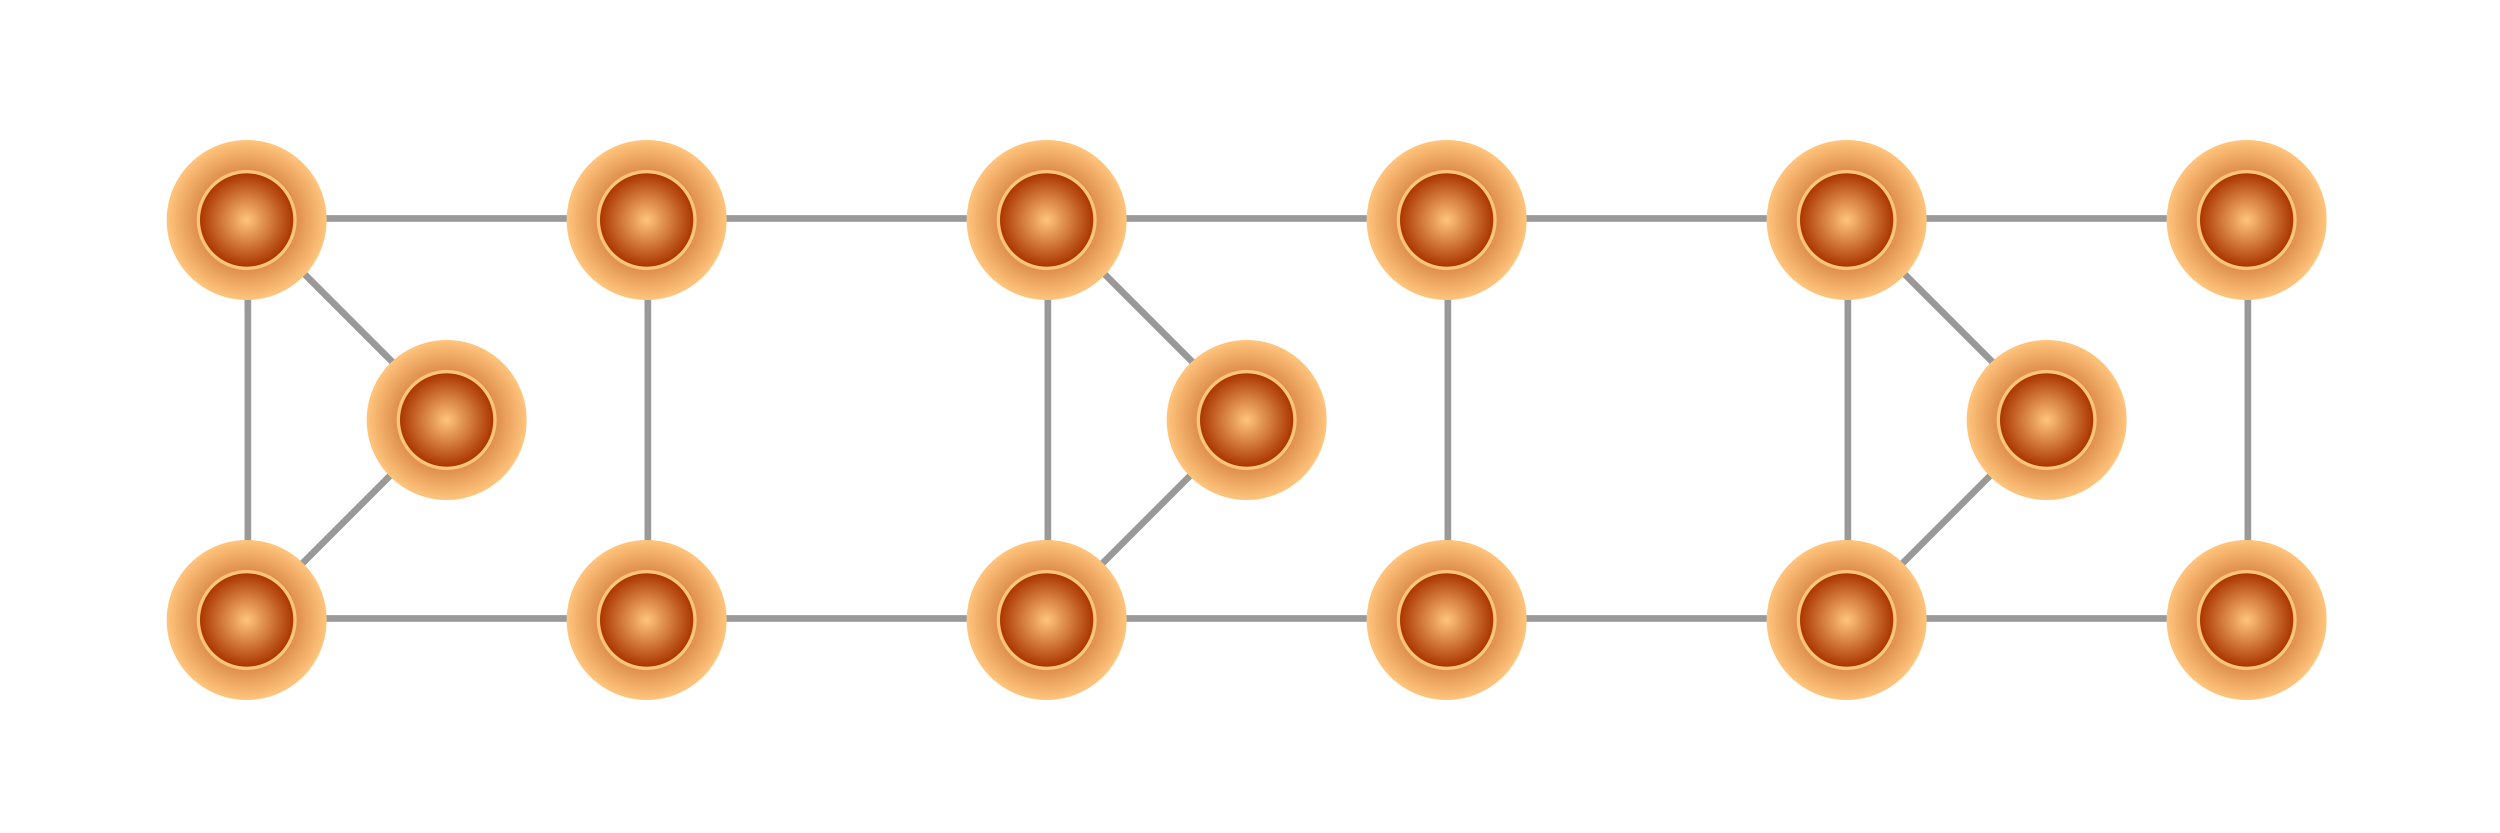 <?xml version="1.0" encoding="UTF-8" standalone="no"?>
<?xml-stylesheet type="text/css" href="../../../content.css"?>
<svg xmlns:rdf="http://www.w3.org/1999/02/22-rdf-syntax-ns#" xmlns="http://www.w3.org/2000/svg" height="125" width="375" version="1.1" xmlns:cc="http://creativecommons.org/ns#" xmlns:xlink="http://www.w3.org/1999/xlink" xmlns:dc="http://purl.org/dc/elements/1.1/">
 <defs>
  <filter id="bigBlur">
   <feGaussianBlur stdDeviation="3"/>
  </filter>
  <radialGradient id="bigBlurGradient">
   <stop stop-color="#aa3600" offset="0"/>
   <stop stop-color="#ffc57d" offset="1"/>
  </radialGradient>
  <radialGradient id="solidGradient">
   <stop stop-color="#ffc57d" offset="0"/>
   <stop stop-color="#aa3600" offset="1"/>
  </radialGradient>
 </defs>
 <path d="m37.177 39.198v47.143m53.572 6.427h-47.143m47.143-60h-47.143m53.571 6.43v47.143m53.571 6.427h-47.143m47.143-60h-47.143m53.573 6.43v47.143m53.57 6.427h-47.143m47.143-60h-47.143m53.573 6.43v47.143m53.57 6.427h-47.143m47.143-60h-47.143m53.573 6.43v47.143m53.57 6.427h-47.143m47.143-60h-47.143m53.573 6.43v47.143m-295.3-49.023 20.67 20.67m-20.67 30 20.67-20.67m99.335-30 20.67 20.67m-20.67 30 20.67-20.67m99.33-30 20.67 20.67m-20.67 30 20.67-20.67" stroke="#999"  fill="none"/>
 <g id="Reliable" transform="translate(37, 33)">
  <circle r="12" fill="url(#bigBlurGradient)" filter="url(#bigBlur)"/>
  <circle r="7" fill="none" stroke="#ffc57d" stroke-width="1"/>
  <circle r="7" fill="url(#solidGradient)"/>
 </g>
 <g id="Trustworthy" transform="translate(37, 93)">
  <circle r="12" fill="url(#bigBlurGradient)" filter="url(#bigBlur)"/>
  <circle r="7" fill="none" stroke="#ffc57d" stroke-width="1"/>
  <circle r="7" fill="url(#solidGradient)"/>
 </g>
 <g id="Stoic" transform="translate(97, 33)">
  <circle r="12" fill="url(#bigBlurGradient)" filter="url(#bigBlur)"/>
  <circle r="7" fill="none" stroke="#ffc57d" stroke-width="1"/>
  <circle r="7" fill="url(#solidGradient)"/>
 </g>
 <g id="WeatherEye" transform="translate(97, 93)">
  <circle r="12" fill="url(#bigBlurGradient)" filter="url(#bigBlur)"/>
  <circle r="7" fill="none" stroke="#ffc57d" stroke-width="1"/>
  <circle r="7" fill="url(#solidGradient)"/>
 </g>
 <g id="Trustworthy2" transform="translate(157, 33)">
  <circle r="12" fill="url(#bigBlurGradient)" filter="url(#bigBlur)"/>
  <circle r="7" fill="none" stroke="#ffc57d" stroke-width="1"/>
  <circle r="7" fill="url(#solidGradient)"/>
 </g>
 <g id="Reliable2" transform="translate(157, 93)">
  <circle r="12" fill="url(#bigBlurGradient)" filter="url(#bigBlur)"/>
  <circle r="7" fill="none" stroke="#ffc57d" stroke-width="1"/>
  <circle r="7" fill="url(#solidGradient)"/>
 </g>
 <g id="Navigator" transform="translate(217, 33)">
  <circle r="12" fill="url(#bigBlurGradient)" filter="url(#bigBlur)"/>
  <circle r="7" fill="none" stroke="#ffc57d" stroke-width="1"/>
  <circle r="7" fill="url(#solidGradient)"/>
 </g>
 <g id="Organized" transform="translate(217, 93)">
  <circle r="12" fill="url(#bigBlurGradient)" filter="url(#bigBlur)"/>
  <circle r="7" fill="none" stroke="#ffc57d" stroke-width="1"/>
  <circle r="7" fill="url(#solidGradient)"/>
 </g>
 <g id="Stoic2" transform="translate(277, 33)">
  <circle r="12" fill="url(#bigBlurGradient)" filter="url(#bigBlur)"/>
  <circle r="7" fill="none" stroke="#ffc57d" stroke-width="1"/>
  <circle r="7" fill="url(#solidGradient)"/>
 </g>
 <g id="WeatherEye2" transform="translate(277, 93)">
  <circle r="12" fill="url(#bigBlurGradient)" filter="url(#bigBlur)"/>
  <circle r="7" fill="none" stroke="#ffc57d" stroke-width="1"/>
  <circle r="7" fill="url(#solidGradient)"/>
 </g>
 <g id="Navigator2" transform="translate(337, 33)">
  <circle r="12" fill="url(#bigBlurGradient)" filter="url(#bigBlur)"/>
  <circle r="7" fill="none" stroke="#ffc57d" stroke-width="1"/>
  <circle r="7" fill="url(#solidGradient)"/>
 </g>
 <g id="Organized2" transform="translate(337, 93)">
  <circle r="12" fill="url(#bigBlurGradient)" filter="url(#bigBlur)"/>
  <circle r="7" fill="none" stroke="#ffc57d" stroke-width="1"/>
  <circle r="7" fill="url(#solidGradient)"/>
 </g>
 <g id="Apprentice" transform="translate(67, 63)">
  <circle r="12" fill="url(#bigBlurGradient)" filter="url(#bigBlur)"/>
  <circle r="7" fill="none" stroke="#ffc57d" stroke-width="1"/>
  <circle r="7" fill="url(#solidGradient)"/>
 </g>
 <g id="Journeyman" transform="translate(187, 63)">
  <circle r="12" fill="url(#bigBlurGradient)" filter="url(#bigBlur)"/>
  <circle r="7" fill="none" stroke="#ffc57d" stroke-width="1"/>
  <circle r="7" fill="url(#solidGradient)"/>
 </g>
 <g id="Master" transform="translate(307, 63)">
  <circle r="12" fill="url(#bigBlurGradient)" filter="url(#bigBlur)"/>
  <circle r="7" fill="none" stroke="#ffc57d" stroke-width="1"/>
  <circle r="7" fill="url(#solidGradient)"/>
 </g>
</svg>
